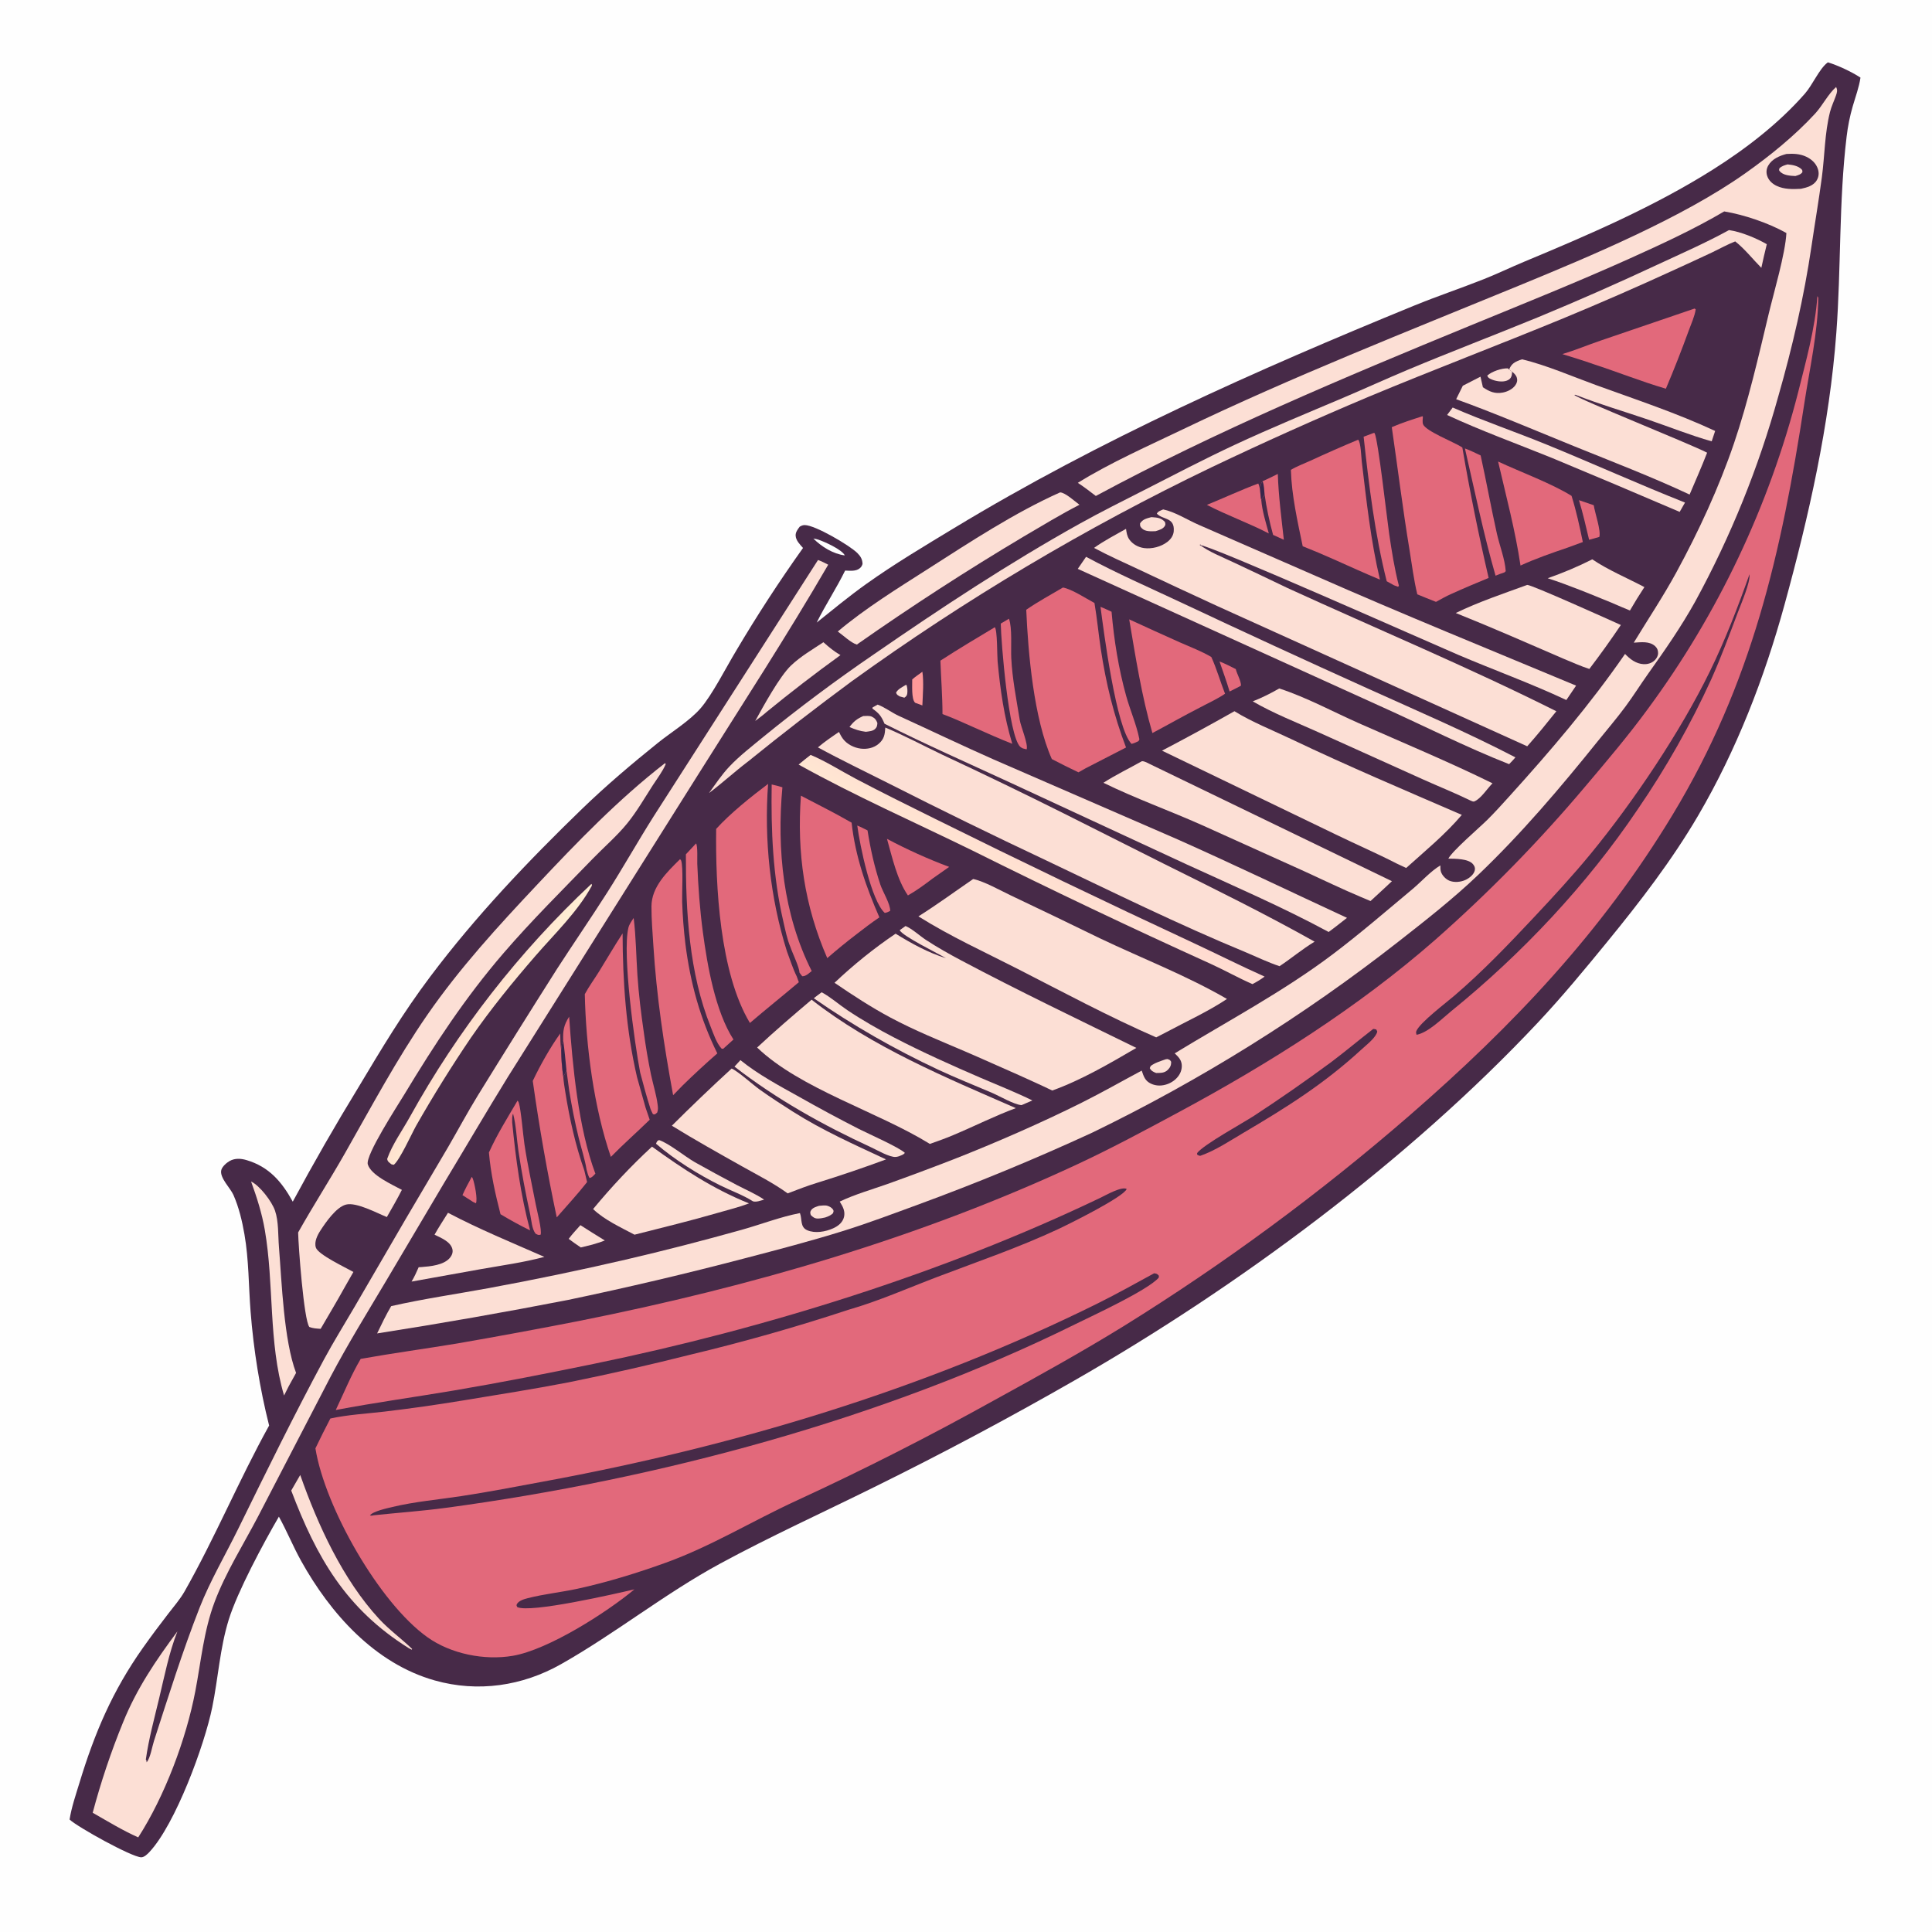 <?xml version="1.0" encoding="utf-8" ?>
<svg xmlns="http://www.w3.org/2000/svg" xmlns:xlink="http://www.w3.org/1999/xlink" width="1024" height="1024">
	<path fill="#FEFEFE" d="M0 0L1024 0L1024 1024L0 1024L0 0Z"/>
	<path fill="#472A48" d="M968.842 33.038C974.253 34.716 981.369 38.019 986.094 41.141C985.329 46.311 983.409 51.394 981.964 56.41Q979.706 64.269 978.749 72.389C974.595 106.783 975.868 141.806 973.299 176.335C969.668 225.147 958.749 273.426 945.821 320.537C935.202 359.233 920.408 397.49 900.105 432.182C886.195 455.952 869.213 477.974 851.814 499.26C839.893 513.845 827.99 528.263 815.083 542.008C746.376 615.178 656.167 682.054 569.317 731.766Q517.306 761.591 463.53 788.104C436.309 801.593 408.409 814.267 381.706 828.736C352.379 844.627 326.274 865.696 297.315 882.07C276.838 893.648 253.277 897.109 230.456 890.681C198.67 881.727 175.092 855.203 159.557 827.237C155.318 819.605 152.05 811.487 147.815 803.859C139.622 817.918 125.848 843.582 121.223 858.497C116.56 873.529 115.636 889.456 112.505 904.833C108.401 924.992 92.956 966.871 79.242 981.562C78.215 982.662 76.439 984.439 74.846 984.408C69.811 984.311 40.939 968.285 36.885 964.382C37.892 957.914 40.149 951.392 42.052 945.133C50.177 918.41 59.566 896.323 75.715 873.439Q82.233 864.243 89.146 855.339C92.089 851.496 95.481 847.629 97.867 843.418C114.057 814.837 126.695 784.339 142.639 755.568C137.69 735.933 134.399 715.365 132.818 695.189C131.747 681.525 131.916 667.76 129.561 654.22C128.315 647.061 126.641 639.994 123.708 633.313C122.133 629.726 116.24 624.161 117.295 620.121C117.772 618.295 120.088 616.275 121.676 615.373C124.48 613.782 127.7 613.99 130.69 614.88C142.629 618.433 149.376 626.385 155.173 636.905Q171.716 606.19 189.909 576.422C202.436 555.529 213.313 537.214 228.097 517.548C252.068 485.659 279.89 456.385 308.548 428.672C321.24 416.398 334.885 404.85 348.637 393.784C355.717 388.088 365.45 382.153 371.304 375.431C377.499 368.319 385.047 353.398 390.186 344.907Q406.747 316.92 425.616 290.434C424.002 288.607 421.811 286.464 421.705 283.86C421.631 282.033 422.834 280.506 423.876 279.144C424.762 278.639 425.479 278.304 426.507 278.301C432.001 278.281 450.274 289.048 454.366 293.074C456.134 294.813 457.09 296.427 457.16 298.916C456.819 299.916 456.597 300.409 455.778 301.128C453.704 302.951 450.486 302.478 447.933 302.419C443.331 311.817 437.52 320.574 432.864 329.975C441.545 323.028 450.15 315.913 459.209 309.461C474.179 298.798 489.981 289.403 505.692 279.889C582.944 233.107 666.019 196.172 749.48 161.999C761.712 156.991 774.254 152.801 786.533 147.925C793.69 145.084 800.641 141.717 807.751 138.754C841.901 124.525 876.622 109.604 907.972 89.814C925.544 78.722 942.923 65.283 956.651 49.613C960.643 45.056 964.26 36.54 968.497 33.285C968.609 33.199 968.727 33.121 968.842 33.038Z"/>
	<path fill="#E2697B" d="M963.242 156.943L963.73 157.834C963.5 176.311 959.151 195.407 956.354 213.654C944.168 293.167 928.688 362.043 886.531 431.811C848.833 494.202 801.959 543.513 747.181 591.136Q729.409 606.56 711.038 621.266Q692.667 635.971 673.726 649.935Q654.785 663.899 635.305 677.099Q615.824 690.299 595.834 702.715C573.441 716.544 550.465 729.24 527.406 741.912Q475.709 770.689 421.975 795.453C398.781 806.113 377.02 819.536 352.942 828.238C337.822 833.703 321.852 838.634 306.137 842.051C297.418 843.946 288.366 844.848 279.735 847.062C277.862 847.542 274.861 848.393 273.929 850.278C273.601 850.94 273.882 851.149 274.128 851.775C280.956 855.16 326.507 844.66 336.265 842.382C321.32 854.825 290.48 874.443 271.751 877.617C256.722 880.163 238.945 876.626 226.47 867.711C200.924 849.455 172.18 798.77 167.181 767.659Q171.003 759.685 175.095 751.845C184.433 749.806 194.196 749.296 203.691 748.187Q224.507 745.717 245.189 742.308C263.87 739.207 282.65 736.29 301.239 732.691Q333.749 726.122 365.908 718.004Q408.359 707.856 449.806 694.171C465.626 689.641 481.249 682.702 496.647 676.85C518.059 668.713 539.952 661.225 560.713 651.53C566.508 648.824 595.667 634.386 597.171 630.169C594.463 628.69 586.038 633.508 583.365 634.789C500.127 674.69 405.368 704.221 314.911 722.827C290.397 727.87 265.577 732.753 240.901 736.936C219.922 740.492 198.876 743.359 177.963 747.337C182.343 738.165 185.999 729.023 191.185 720.229C208.209 717.2 225.363 714.878 242.423 712.054Q274.96 706.406 307.366 700.046C397.768 682.006 487.61 656.043 571.287 616.957C589.524 608.438 607.212 598.912 624.93 589.381C672.486 563.8 719.852 533.896 760.558 498.246Q782.011 479.36 801.998 458.929Q821.986 438.499 840.396 416.636C851.676 403.312 863.195 389.733 873.484 375.63Q876.95 370.928 880.301 366.144Q883.653 361.361 886.889 356.498Q890.125 351.635 893.243 346.696Q896.361 341.756 899.359 336.743Q902.357 331.731 905.234 326.647Q908.111 321.564 910.865 316.412Q913.619 311.261 916.248 306.045Q918.877 300.83 921.38 295.552Q923.883 290.274 926.259 284.938Q928.634 279.602 930.881 274.21Q933.127 268.818 935.244 263.374Q937.36 257.93 939.345 252.436Q941.329 246.943 943.181 241.403Q945.034 235.863 946.752 230.281Q948.47 224.698 950.054 219.076Q951.638 213.454 953.086 207.795C957.175 191.388 962.131 173.897 963.242 156.943Z"/>
	<path fill="#472A48" d="M611.725 674.864C613.213 675.117 613.252 675.081 614.251 676.199L614.152 677.194C608.238 683.917 579.06 697.34 569.787 701.919C467.884 752.234 348.743 784.062 236.32 799.182C223.614 800.891 210.784 801.784 198.035 803.131C197.186 803.353 196.985 803.38 196.079 803.215C197.584 801.008 205.377 799.356 207.999 798.726C219.712 795.912 232.454 794.793 244.396 792.983C258.953 790.777 273.444 787.941 287.924 785.274C389.227 766.619 489.568 736.589 582.002 690.735C592.05 685.75 601.866 680.214 611.725 674.864Z"/>
	<path fill="#472A48" d="M927.273 304.365C927.801 308.549 922.768 320.158 921.185 324.353C916.705 336.224 912.215 348.375 907.042 359.949Q898.8 378.021 889.023 395.311Q879.246 412.601 868.009 428.979C841.111 468.93 806.629 505.555 769.296 535.838C764.303 539.887 757.079 547.244 750.8 548.468C750.62 547.611 750.365 547.239 750.729 546.405C752.697 541.893 766.3 531.63 770.852 527.726C785.951 514.78 799.381 500.73 812.979 486.24C823.339 475.202 833.65 464.038 843.255 452.332C865.878 424.762 890.679 387.804 906.313 355.766C914.405 339.184 921.135 321.75 927.273 304.365Z"/>
	<path fill="#472A48" d="M727.864 545.337C728.371 545.354 728.959 545.537 729.458 545.643L729.978 546.711C729.836 547.312 729.865 547.314 729.538 547.967C728.035 550.959 723.935 554.102 721.44 556.394C701.767 574.467 682.069 586.851 659.188 600.333C651.946 604.6 644.1 609.882 636.123 612.618C635.364 612.507 635.12 612.343 634.489 611.943L634.507 611.143C637.873 606.676 658.825 595.199 664.661 591.395Q685.549 577.717 705.632 562.884C713.172 557.201 720.4 551.12 727.864 545.337Z"/>
	<path fill="#FCDFD5" d="M571.274 255.915C588.278 245.309 609.014 236.157 627.216 227.419C685.309 199.53 745.384 175.928 804.96 151.428C842.911 135.821 891.891 115.333 925.175 91.742C938.245 82.479 951.105 72.058 961.992 60.284C965.973 55.978 968.907 49.861 973.177 46.111C974 47.84 973.72 48.862 973.101 50.626C972.083 53.526 970.692 56.394 969.936 59.369C967.11 70.506 967.143 82.593 965.624 93.975C964.001 106.14 961.916 118.343 960.131 130.501C956.207 157.233 949.984 184.099 942.539 210.052Q938.619 224.216 933.894 238.132Q929.17 252.048 923.656 265.671Q918.142 279.293 911.857 292.578Q905.572 305.862 898.536 318.765C891.06 332.205 882.528 344.468 873.635 356.975C869.541 362.732 865.782 368.736 861.588 374.419C856.978 380.665 851.896 386.576 847.032 392.626C827.124 417.389 806.452 441.805 783.427 463.755C770.165 476.398 755.707 487.727 741.296 499.006Q722.41 513.796 702.763 527.559Q683.116 541.323 662.763 554.019Q642.411 566.716 621.41 578.31Q600.41 589.904 578.822 600.363Q533.337 621.337 486.306 638.566C473.323 643.326 460.269 648.258 447.07 652.381C429.83 657.767 412.21 662.362 394.741 666.932Q348.117 679.158 300.936 689.016Q250.571 698.826 199.875 706.745C202.24 701.854 204.565 696.957 207.333 692.276C224.253 688.433 241.596 685.927 258.666 682.797Q295.279 676.055 331.545 667.642C352.116 662.854 372.75 657.521 393.093 651.829C403.274 648.98 413.629 644.95 423.982 642.96C425.244 646.205 423.95 650.354 427.838 652.047C432.004 653.861 437.531 652.858 441.554 651.052C443.983 649.962 446.258 648.273 447.149 645.667C447.945 643.343 447.442 641.096 446.309 638.981Q445.72 637.904 445.077 636.858C453.068 633.049 461.862 630.544 470.21 627.603Q487.962 621.245 505.539 614.416C527.721 605.704 552.066 595.066 573.372 584.416C584.111 579.048 594.541 573.099 605.126 567.444C606.197 570.523 606.88 572.891 610.06 574.379C612.926 575.719 616.097 575.629 619.018 574.501C621.889 573.394 624.543 571.189 625.72 568.295C626.528 566.309 626.663 564.015 625.732 562.045C625.024 560.547 623.788 559.43 622.608 558.305C650.558 541.249 680.173 525.569 706.328 505.824C720.928 494.802 734.78 482.821 748.815 471.097C753.429 467.242 758.291 461.721 763.427 458.691C763.412 459.728 763.409 460.969 763.709 461.969C764.3 463.936 766.231 465.94 768.092 466.747C770.687 467.873 774.185 467.544 776.713 466.386C778.753 465.452 781.236 463.533 781.695 461.184C781.941 459.924 781.519 459.029 780.744 458.066C778.312 455.048 771.202 455.154 767.64 455.096C769.887 450.863 784.07 438.73 788.267 434.576C792.354 430.532 796.204 426.241 800.062 421.979C821.973 397.773 842.733 373.485 861.315 346.594C863.918 349.365 867.144 351.807 871.089 352.02C873.312 352.139 875.558 351.462 877.14 349.851C878.087 348.888 878.829 347.548 878.822 346.164C878.814 344.724 878.388 343.551 877.335 342.557C874.286 339.681 869.724 340.414 865.928 340.628C873.43 328.277 881.512 316.174 888.43 303.486C900.268 281.773 911.144 258.272 919.091 234.858C926.621 212.676 931.971 189.253 937.416 166.487C940.224 154.748 946.237 134.557 946.829 123.514C937.462 118.237 924.429 113.808 913.865 112.063C897.942 121.433 881.033 129.248 864.199 136.833C836.054 149.515 807.58 160.912 779.048 172.649C712.102 200.187 644.596 228.49 580.815 262.874C577.698 260.479 574.564 258.071 571.274 255.915Z"/>
	<path fill="#472A48" d="M946.881 81.6C950.534 81.37 954.007 81.484 957.374 83.08C960.185 84.413 962.554 86.574 963.527 89.595C964.184 91.632 964.027 93.594 962.961 95.466C961.26 98.453 957.594 99.424 954.509 100.072C950.229 100.314 945.66 100.398 941.697 98.533C939.395 97.45 937.438 95.675 936.633 93.208C936.029 91.354 936.231 89.448 937.198 87.756C939.196 84.259 943.179 82.555 946.881 81.6Z"/>
	<path fill="#FCDFD5" d="M947.441 87.138C949.98 87.366 952.971 87.852 954.857 89.725C955.415 90.279 955.266 90.544 955.304 91.266C954.401 92.555 953.011 92.82 951.591 93.302C948.897 93.18 945.041 92.99 943.223 90.653C942.752 90.047 942.973 90.075 943.138 89.185C944.442 87.966 945.755 87.639 947.441 87.138Z"/>
	<path fill="#FCDFD5" d="M616.521 270.005C622.802 271.297 629.534 275.655 635.45 278.213L697.771 305.434C743.332 325.518 789.42 344.218 835.363 363.397L830.193 371.03C811.484 362.228 791.868 355.173 772.843 347.058C758.271 340.841 640.029 288.238 635.906 288.89L636.25 289.308L636.529 288.632L635.842 288.721C640.668 292.454 647.837 295.24 653.382 297.871Q667.885 304.674 682.318 311.623C729.803 333.369 778.212 353.573 824.9 376.98C819.848 383.27 814.834 389.53 809.458 395.551L645.177 321.22Q624.099 311.536 603.126 301.626C595.357 297.97 587.425 294.477 579.869 290.396C585.186 286.59 591.136 283.524 596.815 280.297C597.108 282.338 597.356 284.232 598.58 285.949C600.392 288.492 603.327 290.075 606.389 290.494C610.524 291.06 615.405 289.781 618.713 287.227C620.505 285.844 621.9 283.94 622.097 281.631C622.753 273.956 616.18 275.617 613.149 272.223C613.788 270.963 615.296 270.558 616.521 270.005Z"/>
	<path fill="#FCDFD5" d="M433.568 296.805C435.457 297.506 437.194 298.361 438.973 299.303C417.058 337.05 393.289 373.513 370.087 410.459L269.099 570.949C257.625 589.539 246.624 608.381 235.333 627.075L204.595 678.989C194.63 695.747 184.39 712.312 175.279 729.565L136.705 803.907C129.026 818.586 119.605 833.499 113.774 848.999C107.955 864.468 106.593 880.349 103.517 896.413C98.646 921.846 87.315 952.018 73.261 973.844C64.942 970.157 57.029 965.304 49.13 960.796Q55.639 936.32 65.224 912.876C72.435 895.041 82.595 880.034 94.035 864.665C89.569 875.997 87.209 888.193 84.38 900.017C81.821 910.715 78.799 921.767 77.284 932.653L77.632 933.152L77.677 933.953L77.802 933.988C79.747 931.538 80.586 925.908 81.609 922.743C89.257 899.082 96.671 875.4 105.748 852.224C111.35 837.918 119.512 824.069 126.293 810.25C141.09 780.094 155.841 750.045 171.762 720.456C176.812 711.071 182.488 701.999 187.853 692.792L215.152 645.882L237.613 607.796C242.833 598.791 247.761 589.604 253.2 580.727Q273.987 547.025 295.2 513.59C303.961 500.04 313.111 486.736 321.786 473.131C330.289 459.796 338.028 446.004 346.473 432.651L433.568 296.805Z"/>
	<path fill="#FCDFD5" d="M469.236 385.622C479.465 389.883 489.493 395.278 499.512 400.048Q531.854 415.145 563.778 431.106L616.86 457.813C643.73 471.189 670.585 484.388 696.766 499.098C690.323 502.989 684.474 507.935 678.185 512.105C672.156 510.103 666.236 507.256 660.379 504.771C624.55 489.992 589.443 472.655 554.448 456.012Q512.4 436.221 470.955 415.194C458.444 408.889 445.817 402.839 433.514 396.131C437.054 393.133 440.829 390.547 444.668 387.958C445.301 389.245 445.966 390.508 446.833 391.658C448.978 394.507 452.718 396.351 456.213 396.781C459.547 397.191 463.053 396.47 465.66 394.276C468.644 391.765 469 389.298 469.236 385.622Z"/>
	<path fill="#FCDFD5" d="M479.962 490.806C483.491 492.273 487.487 496.029 490.839 498.219C496.839 502.141 503.171 505.703 509.501 509.063C540.007 525.254 571.285 540.211 602.289 555.42C588.185 563.642 573.122 572.479 557.706 578.001C551.823 575.143 545.828 572.492 539.876 569.778C530.309 565.619 520.832 561.258 511.235 557.163C498.043 551.533 484.735 546.146 472.065 539.387C461.706 533.861 452.007 527.503 442.313 520.896C452.228 511.5 463.351 502.508 474.692 494.873C483.236 500.107 491.762 504.893 501.388 507.856C497.784 505.694 477.964 495.965 476.885 493.005L479.962 490.806Z"/>
	<path fill="#FCDFD5" d="M654.275 376.958C663.655 382.756 674.718 387.12 684.73 391.895C714.398 406.045 744.645 418.854 774.798 431.904C766.112 442.173 755.296 451.063 745.306 460.044L740.345 457.725C729.774 452.291 718.768 447.536 708.069 442.334L615.891 397.864Q635.257 387.73 654.275 376.958Z"/>
	<path fill="#FCDFD5" d="M515.801 465.899C521.561 467.064 530.237 471.993 535.793 474.617Q559.441 485.827 582.956 497.312C605.344 507.99 628.828 517.015 650.316 529.469C640.413 536.097 628.808 541.356 618.296 547.008L612.805 549.832C587.907 538.969 563.717 525.989 539.536 513.62C521.697 504.495 503.8 496.38 486.783 485.697C496.649 479.486 506.173 472.491 515.801 465.899Z"/>
	<path fill="#FCDFD5" d="M352.47 404.487L352.853 404.979C351.203 408.926 348.251 412.711 345.935 416.31C341.604 423.041 337.501 430.169 332.458 436.386C327.005 443.106 320.144 448.972 314.113 455.198C298.192 471.635 281.819 487.827 266.889 505.17C246.497 528.859 230.401 553.415 214.296 580.086C210.773 585.92 193.509 612.419 194.942 617.15C196.698 622.953 207.882 627.87 213.007 630.653C210.525 635.551 207.762 640.296 205.042 645.064C199.72 642.934 188.891 637.047 183.396 638.454C178.2 639.786 172.63 647.886 169.831 652.203C168.221 654.685 166.441 658.188 167.411 661.239C168.594 664.96 183.198 671.838 187.312 674.164L182.543 682.534C178.496 689.866 174.149 697.062 169.95 704.309C167.852 704.166 165.949 704.095 163.962 703.329C161.03 699.702 158.138 660.077 158.018 653.239C165.951 639.1 174.747 625.464 182.768 611.362C196.796 586.699 210.297 561.324 226.441 537.973C243.682 513.037 263.956 490.948 284.659 468.926C306.011 446.214 327.77 423.638 352.47 404.487Z"/>
	<path fill="#FCDFD5" d="M430.167 529.863C462.312 555.01 501.303 571.11 538.411 587.333C527.274 591.437 516.539 596.885 505.584 601.485C501.42 603.292 497.115 604.764 492.846 606.302C465.349 589.255 424.007 577.067 401.298 555.209C410.602 546.512 420.441 538.096 430.167 529.863Z"/>
	<path fill="#FCDFD5" d="M799.886 195.837C800.84 193.464 802.053 192.326 804.399 191.287C805.185 190.939 805.976 190.689 806.8 190.452C819.956 193.661 833.09 199.438 845.859 204.08C866.936 211.742 888.724 218.924 909.062 228.417L907.234 233.911C895.89 230.719 884.876 226.277 873.726 222.469C861.153 218.175 848.162 214.378 835.802 209.545C834.852 209.173 835.289 209.226 834.408 209.302C836.196 211.432 895.318 235.037 904.807 239.937C901.913 247.428 898.667 254.738 895.528 262.125C875.395 252.687 854.671 244.762 834.078 236.413C813.331 228.002 792.859 219.211 771.796 211.584L775.327 204.447L784.69 199.65L785.965 205.243C789.392 207.564 792.269 208.838 796.453 208.072C798.967 207.611 801.724 206.274 803.212 204.122C804.073 202.877 804.364 201.62 803.936 200.148C803.556 198.844 802.465 197.819 801.442 197.01L799.886 195.837Z"/>
	<path fill="#FCDFD5" d="M916.398 121.96C922.627 122.797 930.964 126.263 936.442 129.438Q934.895 135.673 933.545 141.954C928.894 137.27 924.911 132.073 919.697 127.944C915.51 129.584 911.474 131.863 907.408 133.798C900.918 136.885 894.35 139.834 887.824 142.848Q858.423 156.367 828.525 168.747C794.291 182.858 759.639 196.009 725.474 210.263Q683.422 227.969 642.242 247.617Q617.18 259.653 592.677 272.791Q568.175 285.929 544.28 300.142Q520.385 314.354 497.145 329.615Q473.904 344.875 451.365 361.152Q423.535 381.682 396.667 403.456C389.549 408.862 382.957 414.931 375.81 420.315C379.221 415.577 382.569 410.548 386.577 406.303C391.965 400.598 398.423 395.651 404.465 390.641Q432.812 367.549 462.998 346.917C498.63 322.333 534.556 298.562 572.408 277.484C583.616 271.243 595.093 265.551 606.514 259.715C622.367 251.616 638.119 243.392 654.252 235.855C673.207 226.999 692.708 218.995 711.969 210.819C723.347 205.989 734.589 200.84 745.985 196.058C768.927 186.431 792.181 177.601 815.185 168.147Q847.022 154.983 878.231 140.391C891.096 134.41 903.945 128.797 916.398 121.96Z"/>
	<path fill="#E2697B" d="M563.394 311.397C568.057 312.245 575.709 317.256 580.09 319.605C581.465 327.704 582.223 335.914 583.448 344.04C586.193 362.25 590.28 378.963 596.823 396.186L575.376 407.217L571.607 409.352Q564.476 405.982 557.491 402.318C547.938 380.773 544.935 346.427 543.933 323.167C550.13 318.892 556.912 315.231 563.394 311.397Z"/>
	<path fill="#FCDFD5" d="M387.79 566.344C390.991 567.675 399.001 574.873 402.502 577.387C408.332 581.574 414.393 585.482 420.455 589.321C436.067 599.208 452.913 606.713 469.614 614.507Q451.666 621.165 433.378 626.822C427.982 628.469 422.746 630.501 417.48 632.516C410.062 627.123 401.454 622.76 393.45 618.267C380.89 611.218 368.368 604.207 356.1 596.648Q371.625 581.162 387.79 566.344Z"/>
	<path fill="#E2697B" d="M753.912 220.614L754.162 220.897C754.086 222.079 753.837 223.722 754.245 224.847C755.536 228.416 770.472 234.276 774.436 236.789L775.068 237.195Q781.002 271.961 789.009 306.309C782.39 309.038 775.844 311.792 769.32 314.75C766.492 315.992 763.81 317.527 761.101 319.005C757.778 317.743 754.496 316.342 751.202 315.006C749.334 307.396 748.371 299.331 747.09 291.582C743.51 269.926 740.846 248.131 737.675 226.413C742.952 224.108 748.439 222.384 753.912 220.614Z"/>
	<path fill="#E2697B" d="M407.106 415.477C404.949 445.001 408.18 475.968 417.085 504.228C418.747 508.604 420.197 513.296 422.269 517.484L423.396 520.59C414.815 527.864 406.017 534.862 397.473 542.194C381.485 515.62 379.182 469.638 379.586 439.34C386.903 431.213 398.299 422.082 407.106 415.477Z"/>
	<path fill="#FCDFD5" d="M605.266 403.444C606.739 403.432 608.224 404.383 609.545 405.016L737.75 467.051C734.021 470.611 730.181 474.072 726.399 477.577L721.512 475.512C711.288 471.221 701.307 466.364 691.222 461.759L637.154 437.356C619.848 429.645 601.842 423.221 584.834 414.888C591.325 410.695 598.512 407.241 605.266 403.444Z"/>
	<path fill="#FCDFD5" d="M465.153 373.458C468.883 374.779 472.645 377.721 476.344 379.413C493.174 387.114 509.895 395.136 526.823 402.612L624.157 444.897C654.293 458.33 684.006 472.614 713.936 486.478L707.832 491.25L704.218 493.971C679.874 480.803 653.99 469.648 628.824 458.094L535.247 414.717C513.059 404.455 490.663 394.586 468.82 383.599C467.078 379.501 466.024 378.174 462.41 375.564L462.471 374.975L465.153 373.458Z"/>
	<path fill="#E2697B" d="M719.864 233.051C721.298 234.581 721.48 242.27 721.777 244.742C724.285 265.63 726.539 286.717 731.401 307.219C723.144 303.78 714.992 300.053 706.823 296.411Q698.717 292.789 690.463 289.521C687.726 276.447 684.574 262.416 684.19 249.04C687.365 247.122 691.115 245.757 694.5 244.212Q707.074 238.387 719.864 233.051Z"/>
	<path fill="#E2697B" d="M424.503 421.73C433.48 426.433 442.598 430.957 451.37 436.033C453.305 453.763 458.994 469.985 466.089 486.225C461.991 489 458.087 491.959 454.186 494.998Q446.118 501.153 438.465 507.817C426.308 479.907 422.329 451.906 424.503 421.73Z"/>
	<path fill="#E2697B" d="M329.986 494.717C330.078 520.488 331.799 545.743 337.634 570.895L342.158 587.05L344.353 593.487C337.558 600.135 330.423 606.373 323.766 613.18C314.745 587.001 310.536 554.442 309.957 526.925C312.184 522.788 315.02 518.952 317.498 514.958C321.682 508.212 325.632 501.362 329.986 494.717Z"/>
	<path fill="#E2697B" d="M360.449 455.378C360.654 455.663 360.961 455.898 361.064 456.233C362.193 459.918 361.43 473.242 361.554 477.971Q361.935 489.218 363.284 500.391C365.886 520.87 371.024 539.758 380.193 558.316Q370.739 566.577 361.764 575.356L356.769 580.486C351.905 554.075 347.973 528.021 346.3 501.19C345.87 494.292 345.264 487.301 345.288 480.388C345.323 470.075 353.52 462.194 360.449 455.378Z"/>
	<path fill="#FCDFD5" d="M345.574 607.74C362.1 619.677 377.982 630.161 397.001 637.827C391.74 639.827 386.102 641.2 380.692 642.769C365.977 647.039 351.152 650.65 336.304 654.413C329.14 650.606 320.189 646.492 314.355 640.822C323.875 629.309 334.573 617.85 345.574 607.74Z"/>
	<path fill="#FCDFD5" d="M809.458 310.016C811.727 309.896 853.545 328.757 859.087 331.262Q851.082 343.156 842.388 354.556C837.8 353.085 833.333 351.042 828.876 349.212C809.869 340.982 790.81 332.604 771.585 324.905C783.63 319.041 796.875 314.611 809.458 310.016Z"/>
	<defs>
		<linearGradient id="gradient_0" gradientUnits="userSpaceOnUse" x1="553.348" y1="449.674" x2="539.652" y2="472.826">
			<stop offset="0" stop-color="#FFD9D0"/>
			<stop offset="1" stop-color="#FFE6D2"/>
		</linearGradient>
	</defs>
	<path fill="url(#gradient_0)" d="M429.646 400.115C437.788 403.499 445.753 408.632 453.582 412.762C467.443 420.075 481.584 427.046 495.627 434.01Q563.625 467.722 632.437 499.738C645.076 505.625 657.537 511.934 670.271 517.609C668.168 519.173 666.15 520.401 663.826 521.597C656.37 518.345 649.215 514.303 641.801 510.917Q578.04 482.025 515.391 450.794C484.611 435.705 453.27 421.93 423.282 405.242C425.335 403.461 427.518 401.808 429.646 400.115Z"/>
	<path fill="#E2697B" d="M598.503 328.276Q611.976 334.493 625.524 340.546C631.022 342.996 636.858 345.142 642.027 348.235C644.904 354.509 646.76 361.262 649.3 367.689C645.194 370.515 640.12 372.764 635.714 375.14C627.312 379.434 619.132 384.113 610.799 388.53C605.126 369.035 601.89 348.28 598.503 328.276Z"/>
	<path fill="#FCDFD5" d="M678.035 364.898C692.49 369.62 706.391 377.191 720.301 383.357C743.854 393.797 767.964 403.804 791.06 415.169C788.325 417.882 784.991 423.237 781.518 424.728C780.752 425.056 780.11 424.567 779.376 424.298C771.093 420.251 762.483 416.823 754.074 413.038L698.561 388.007C687.025 382.82 674.923 378.095 663.978 371.735C668.877 369.835 673.477 367.501 678.035 364.898Z"/>
	<path fill="#FCDFD5" d="M561.848 260.987C564.458 260.934 569.891 265.887 572.137 267.538C562.12 272.689 552.369 278.621 542.655 284.325Q497.331 311.326 454.147 341.633C451.027 340.74 446.823 336.68 444.04 334.71C458.717 322.342 475.79 311.827 491.966 301.471C514.178 287.25 537.84 271.712 561.848 260.987Z"/>
	<path fill="#FCDFD5" d="M575.64 295.12C591.908 303.878 609.126 311.415 625.864 319.268Q675.327 342.549 725.158 365.031C751.366 376.872 777.669 388.146 803.21 401.424C802.155 402.685 801.004 403.848 799.86 405.026C776.781 395.941 754.383 384.517 731.75 374.357L571.24 301.515L575.64 295.12Z"/>
	<path fill="#E2697B" d="M527.269 332.447C528.664 333.96 528.481 347.648 528.75 350.533C530.149 365.52 532.135 379.781 536.528 394.221C529.637 391.553 522.9 388.481 516.14 385.499C510.647 383.04 505.182 380.574 499.54 378.472C499.536 369.03 498.765 359.592 498.434 350.156C507.909 344.012 517.577 338.242 527.269 332.447Z"/>
	<path fill="#E2697B" d="M794.024 244.625C805.844 250.16 822.32 256.185 832.954 262.821C835.456 270.794 837.246 279.104 838.932 287.288L830.875 290.246C822.498 293.095 813.94 296.058 805.899 299.749C803.146 281.218 798.253 262.86 794.024 244.625Z"/>
	<path fill="#E2697B" d="M296.93 547.778C296.958 550.757 297.025 553.631 297.428 556.589Q297.545 563.623 298.528 570.589C298.737 573.402 299.186 576.154 299.641 578.935C301.86 592.842 305.024 607.107 309.713 620.398L311.171 626.524C306.126 632.971 300.465 639.051 295.089 645.23Q287.485 609.29 282.375 572.912C286.304 564.654 291.588 555.214 296.93 547.778Z"/>
	<path fill="#E2697B" d="M898.185 163.528L898.755 163.993C898.195 167.715 896.367 171.644 895.077 175.188Q889.421 190.766 882.955 206.025C870.037 202.243 857.312 197.142 844.478 192.969C839.077 191.04 833.558 189.405 828.09 187.68C834.918 185.625 841.593 182.833 848.347 180.52L898.185 163.528Z"/>
	<path fill="#FCDFD5" d="M237.442 642.801C253.932 651.483 271.461 658.678 288.523 666.174C277.566 669.131 265.824 670.73 254.646 672.707L218.134 679.265C219.621 676.806 220.755 674.274 221.906 671.648C222.346 671.63 222.787 671.619 223.226 671.585C228.041 671.212 235.319 670.585 238.558 666.558C239.557 665.315 240.161 663.742 239.791 662.129C238.851 658.026 233.64 656.087 230.319 654.407C232.514 650.456 235.06 646.645 237.442 642.801Z"/>
	<path fill="#E2697B" d="M274.31 583.363C274.614 583.746 274.803 583.93 274.963 584.45C276.199 588.464 277.207 601.385 277.954 606.394C279.566 617.221 281.939 627.827 284.003 638.564C284.616 641.755 287.361 652.174 286.528 654.435C285.228 654.72 285.083 654.474 283.868 653.872C281.889 651.346 281.698 646.834 281.015 643.687C278.58 632.468 276.462 621.399 274.782 610.042C273.836 603.639 273.589 596.482 271.945 590.278C271.284 591.596 271.491 593.46 271.47 594.943C273.388 614.321 275.908 633.29 280.956 652.126Q272.936 648.183 265.286 643.564C262.501 632.711 260.1 622.044 259.143 610.848C263.398 601.355 269.044 592.324 274.31 583.363Z"/>
	<defs>
		<linearGradient id="gradient_1" gradientUnits="userSpaceOnUse" x1="250.146" y1="540.022" x2="261.731" y2="547.496">
			<stop offset="0" stop-color="#FFE0CE"/>
			<stop offset="1" stop-color="#FFEED4"/>
		</linearGradient>
	</defs>
	<path fill="url(#gradient_1)" d="M313.467 468.484C313.77 468.828 313.586 468.566 313.716 469.411C306.181 483.271 294.067 494.79 283.81 506.62C271.907 520.348 260.03 534.927 249.7 549.863Q234.176 572.736 220.506 596.762C218.16 600.957 211.9 614.851 208.708 617.376L207.529 617.132C206.381 616.22 205.416 615.754 205.206 614.24C207.912 606.568 213.198 599.236 217.158 592.122Q221.92 583.515 227.015 575.101Q232.109 566.687 237.529 558.478Q242.949 550.269 248.686 542.279Q254.422 534.289 260.467 526.529Q266.512 518.769 272.855 511.251Q279.199 503.733 285.831 496.469Q292.464 489.206 299.376 482.206Q306.287 475.207 313.467 468.484Z"/>
	<path fill="#E2697B" d="M368.927 447.031C369.892 448.462 369.492 455.794 369.573 457.836C370.061 470.042 370.932 482.082 372.555 494.196C374.912 511.784 379.115 536.001 388.752 550.964L383.306 555.879L382.493 555.834C379.75 552.909 378.158 547.903 376.658 544.177C365.226 515.792 363.444 483.083 363.534 452.811L368.927 447.031Z"/>
	<path fill="#FCDFD5" d="M769.949 215.998C786.319 223.152 803.416 228.952 819.974 235.729C844.42 245.735 868.548 256.64 893.088 266.371L890.266 271.315Q856.426 256.791 822.422 242.652C804.013 235.196 784.99 228.321 766.987 219.955L769.949 215.998Z"/>
	<path fill="#FCDFD5" d="M133.077 626.227C137.666 628.369 144.056 636.737 145.757 641.656C147.722 647.34 147.35 654.724 147.833 660.744C149.361 679.799 150.377 710.227 156.927 727.671L153.015 734.759L150.563 739.652C142.2 711.452 145.326 680.735 140.359 651.911C138.834 643.06 136.14 634.646 133.077 626.227Z"/>
	<path fill="#FCDFD5" d="M843.944 296.461C852.336 302.151 862.543 306.392 871.567 311.173Q867.559 317.266 863.902 323.576C860.662 322.304 857.472 320.857 854.269 319.491C843.037 314.918 831.861 310.237 820.322 306.478C828.463 303.61 836.241 300.354 843.944 296.461Z"/>
	<path fill="#FCDFD5" d="M435.495 525.923C440.204 528.446 444.616 532.389 449.1 535.393C457.083 540.742 465.555 545.564 474.076 549.996C488.941 557.728 504.355 564.611 519.735 571.253C528.885 575.205 538.244 578.85 547.179 583.266L541.966 585.518L541.43 585.747C537.463 585.458 529.701 580.896 525.794 579.227C516.267 575.156 506.626 571.341 497.24 566.947C474.497 556.3 451.914 543.455 431.322 529.087C432.679 527.99 434.097 526.967 435.495 525.923Z"/>
	<path fill="#FCDFD5" d="M159.128 781.77C168.452 808.27 181.704 837.214 200.935 858.051C206.379 863.95 212.745 868.467 218.461 874.004L218.17 874.373L216.615 873.532C183.383 852.73 167.838 825.57 154.356 790.027L159.128 781.77Z"/>
	<path fill="#FCDFD5" d="M392.44 561.889C401.771 569.48 412.939 575.424 423.412 581.256Q439.118 590.159 455.2 598.362C460.672 601.123 476.177 607.951 479.577 611.015C479.098 611.982 477.479 612.387 476.491 612.841C475.91 612.999 475.407 613.162 474.795 613.21C471.552 613.468 464.932 609.593 461.868 608.179C436.084 596.277 411.798 582.753 389.293 565.33L392.44 561.889Z"/>
	<path fill="#E2697B" d="M728.091 229.47L728.553 229.531C730.446 232.99 735.163 275.268 736.285 282.906C737.619 291.989 739.137 301.607 741.452 310.488L741.007 311.009L738.817 310.201L734.99 308.072C728.682 283.047 725.554 257.091 722.75 231.468L728.091 229.47Z"/>
	<path fill="#E2697B" d="M339.299 568.456C336.337 552.966 329.776 505.7 333.047 491.799C333.494 489.901 334.792 488.161 335.858 486.556C337.099 496.563 337.175 506.791 337.845 516.856C338.519 527 339.79 537.165 341.241 547.223Q342.764 558.521 345.065 569.687C346.192 574.909 347.918 580.355 348.583 585.634C348.773 587.14 348.845 588.258 348.319 589.69L347.104 590.664L346.083 590.547C345.618 589.637 345.168 588.761 344.797 587.805C342.764 581.399 340.99 574.96 339.299 568.456Z"/>
	<path fill="#E2697B" d="M409.003 415.786C410.934 416.206 412.804 416.687 414.689 417.285C411.668 450.33 415.146 484.796 430.226 514.67C428.66 515.866 427.226 517.468 425.203 517.431C424.727 516.824 424.234 516.224 423.783 515.599C423.574 512.409 420.096 505.38 418.971 502.037C417.17 497.826 416.188 492.748 415.153 488.27C409.607 464.277 408.63 440.322 409.003 415.786Z"/>
	<path fill="#E2697B" d="M776.444 237.695C779.273 238.7 782.045 240.138 784.774 241.398C787.802 255.147 790.302 269.011 793.364 282.753C794.778 289.101 797.668 296.347 798.07 302.731L797.394 303.383C795.785 303.861 794.236 304.511 792.675 305.126C786.226 282.768 781.672 260.325 776.444 237.695Z"/>
	<path fill="#FCDFD5" d="M436.425 340.393C439.365 343.04 442.034 345.236 445.465 347.225Q425.415 361.722 406.269 377.393C404.397 379.083 402.269 380.576 400.277 382.128C404.592 374.302 413.204 358.501 419.299 352.692C424.298 347.929 430.678 344.197 436.425 340.393Z"/>
	<path fill="#E2697B" d="M470.117 444.604Q486.108 453.123 503.079 459.47L494.25 465.68C490.078 468.842 485.779 472.034 481.212 474.597C475.455 466.262 472.865 454.329 470.117 444.604Z"/>
	<path fill="#E2697B" d="M583.29 321.637C585.273 322.394 587.211 323.366 589.149 324.237C590.452 339.227 592.857 354.372 596.897 368.882C598.977 376.35 602.342 384.031 603.846 391.567C603.98 392.237 603.709 392.325 603.34 392.863C602.11 393.479 601.081 393.942 599.733 394.271C591.504 385.845 584.987 334.439 583.29 321.637Z"/>
	<path fill="#E2697B" d="M639.681 267.599C648.773 263.9 657.707 259.7 666.902 256.275C667.603 257.643 667.71 259.052 667.956 260.557C668.077 262.016 668.137 263.489 668.485 264.915C668.958 270.807 670.956 277.04 672.491 282.741C661.801 277.194 650.381 273.141 639.681 267.599Z"/>
	<path fill="#E2697B" d="M301.657 538.876C303.456 564.769 306.489 597.807 315.56 622.067C314.52 623.1 313.925 624.087 312.455 624.374C311.669 622.958 311.314 621.504 310.901 619.953C310.008 614.38 308.093 608.646 306.736 603.146C304.692 594.868 303.084 586.583 301.713 578.169L300.236 567.206C299.747 568.42 299.312 569.525 298.528 570.589Q297.545 563.623 297.428 556.589C297.585 554.688 297.72 553.139 298.498 551.384C298.352 546.179 298.789 543.387 301.657 538.876Z"/>
	<path fill="#37264B" d="M298.498 551.384C299.241 556.639 299.716 561.926 300.236 567.206C299.747 568.42 299.312 569.525 298.528 570.589Q297.545 563.623 297.428 556.589C297.585 554.688 297.72 553.139 298.498 551.384Z"/>
	<path fill="#E2697B" d="M534.762 327.942C536.562 332.666 535.727 343.35 535.992 348.761C536.542 359.983 538.718 370.573 540.488 381.614C541.045 385.085 545.081 394.504 544.126 397.174L542.126 396.671C541.615 396.408 541.138 396.202 540.713 395.789C534.554 389.815 530.61 340.45 530.424 330.517L534.762 327.942Z"/>
	<path fill="#FCDFD5" d="M347.696 606.195C348.211 604.979 348.144 604.842 349.3 604.25C354.623 606.012 362.913 612.925 368.335 616.021Q379.431 622.235 390.678 628.171C395.448 630.652 400.57 632.813 405.019 635.83C403.114 636.313 401.01 637.252 399.108 636.739C393.854 633.373 387.356 631.086 381.729 628.284C369.942 622.416 357.694 614.774 347.696 606.195Z"/>
	<path fill="#E2697B" d="M669.249 255.044Q673.301 253.208 677.266 251.192C677.641 262.859 679.183 274.492 680.459 286.09L674.77 283.506Q671.815 272.894 670.246 261.99L668.485 264.915C668.137 263.489 668.077 262.016 667.956 260.557C668.076 258.488 667.847 256.646 669.249 255.044Z"/>
	<path fill="#37264B" d="M667.956 260.557C668.076 258.488 667.847 256.646 669.249 255.044C669.982 257.324 670.069 259.617 670.246 261.99L668.485 264.915C668.137 263.489 668.077 262.016 667.956 260.557Z"/>
	<path fill="#E2697B" d="M454.372 437.555C456.211 438.273 458.02 439.279 459.807 440.132C461.359 449.958 463.471 459.522 466.633 468.965C467.878 472.686 471.955 479.138 471.801 482.811C470.814 483.352 470.057 483.665 468.949 483.874C461.782 477.392 455.735 448.051 454.372 437.555Z"/>
	<path fill="#E2697B" d="M836.884 265.103L844.725 267.779C845.29 271.762 848.666 281.323 847.669 284.582L842.262 286.102C840.574 279.08 838.984 272.015 836.884 265.103Z"/>
	<path fill="#FCDFD5" d="M307.627 649.361Q314.058 653.485 320.569 657.482C318.389 658.371 316.119 659.007 313.868 659.691L307.851 661.181C305.642 659.728 303.524 658.201 301.41 656.614C303.318 654.067 305.511 651.735 307.627 649.361Z"/>
	<path fill="#FCDFD5" d="M457.542 379.517C458.909 379.486 460.86 379.254 462.119 379.859C463.738 380.637 464.422 381.572 465.038 383.213C464.902 384.554 464.903 385.253 463.9 386.284C462.646 387.575 460.551 387.643 458.877 387.864C455.701 387.492 453.148 386.623 450.255 385.332C452.432 382.384 454.189 381.007 457.542 379.517Z"/>
	<path fill="#E2697B" d="M646.369 350.595C649.33 351.708 652.146 353.223 654.981 354.624C655.674 357.444 657.703 360.558 657.756 363.379L656.757 363.974L651.715 366.514C650.131 361.157 648.179 355.88 646.369 350.595Z"/>
	<path fill="#FCDFD5" d="M610.197 274.105C610.384 274.113 610.57 274.116 610.756 274.128C613.583 274.313 615.501 274.543 617.46 276.669C617.604 277.434 617.864 277.857 617.481 278.586C616.501 280.448 614.344 280.927 612.494 281.536C610.23 281.619 606.988 281.86 605.228 280.056C604.22 279.021 604.237 278.724 604.271 277.38C605.745 275.16 607.745 274.766 610.197 274.105Z"/>
	<path fill="#FE9899" d="M488.882 356.052C489.7 361.543 489.087 368.296 488.875 373.89L485.178 372.539C485.109 372.494 485.031 372.461 484.972 372.404C482.996 370.491 483.552 363.029 483.496 360.112C485.173 358.634 487.075 357.368 488.882 356.052Z"/>
	<path fill="#FCDFD5" d="M434.095 639.106C435.426 639.017 437.282 638.702 438.565 639.102C439.766 639.476 440.996 640.155 441.621 641.283C442.018 641.999 441.676 642.378 441.455 643.102C440.142 644.28 438.998 644.73 437.34 645.298C436.097 645.579 434.833 645.827 433.555 645.853C431.817 645.89 430.858 645.124 429.72 643.979C429.434 642.894 429.236 642.424 429.936 641.398C430.85 640.059 432.649 639.597 434.095 639.106Z"/>
	<path fill="#FCDFD5" d="M801.442 197.01C801.381 197.744 801.363 198.657 801.124 199.351C800.684 200.632 799.876 201.268 798.645 201.746C796.281 202.666 792.615 202.048 790.383 201.019C789.334 200.535 788.63 200.203 788.278 199.062C790.828 196.812 795.84 195.151 799.172 195.233L799.886 195.837L801.442 197.01Z"/>
	<path fill="#FCDFD5" d="M617.757 561.466L618.759 561.307C619.992 561.752 620.095 561.682 620.745 562.797C620.779 564.535 620.241 565.772 619.025 566.985C617.189 568.817 615.206 568.644 612.777 568.709C611.253 568.122 610.161 567.595 609.404 566.116L609.893 564.994C612.156 563.246 615.094 562.448 617.757 561.466Z"/>
	<path fill="#E2697B" d="M250.051 623.764C250.329 624.162 250.399 624.222 250.601 624.744C251.54 627.171 253.252 635.731 252.241 637.753L250.705 637.025L245.11 633.442C246.6 630.118 248.287 626.951 250.051 623.764Z"/>
	<path fill="#FEFEFE" d="M431.107 285.438C432.034 285.58 432.84 285.726 433.731 286.026C437.125 287.167 446.196 291.242 447.772 294.376C441.638 293.626 435.428 289.779 431.107 285.438Z"/>
	<path fill="#FCDFD5" d="M480.16 362.983L480.506 363.129C480.94 364.443 481.054 366.216 480.868 367.588C480.715 368.72 480.222 369.194 479.329 369.79L476.93 369.126C475.78 368.42 475.404 368.387 474.927 367.148C475.828 365.25 478.415 364.077 480.16 362.983Z"/>
</svg>
